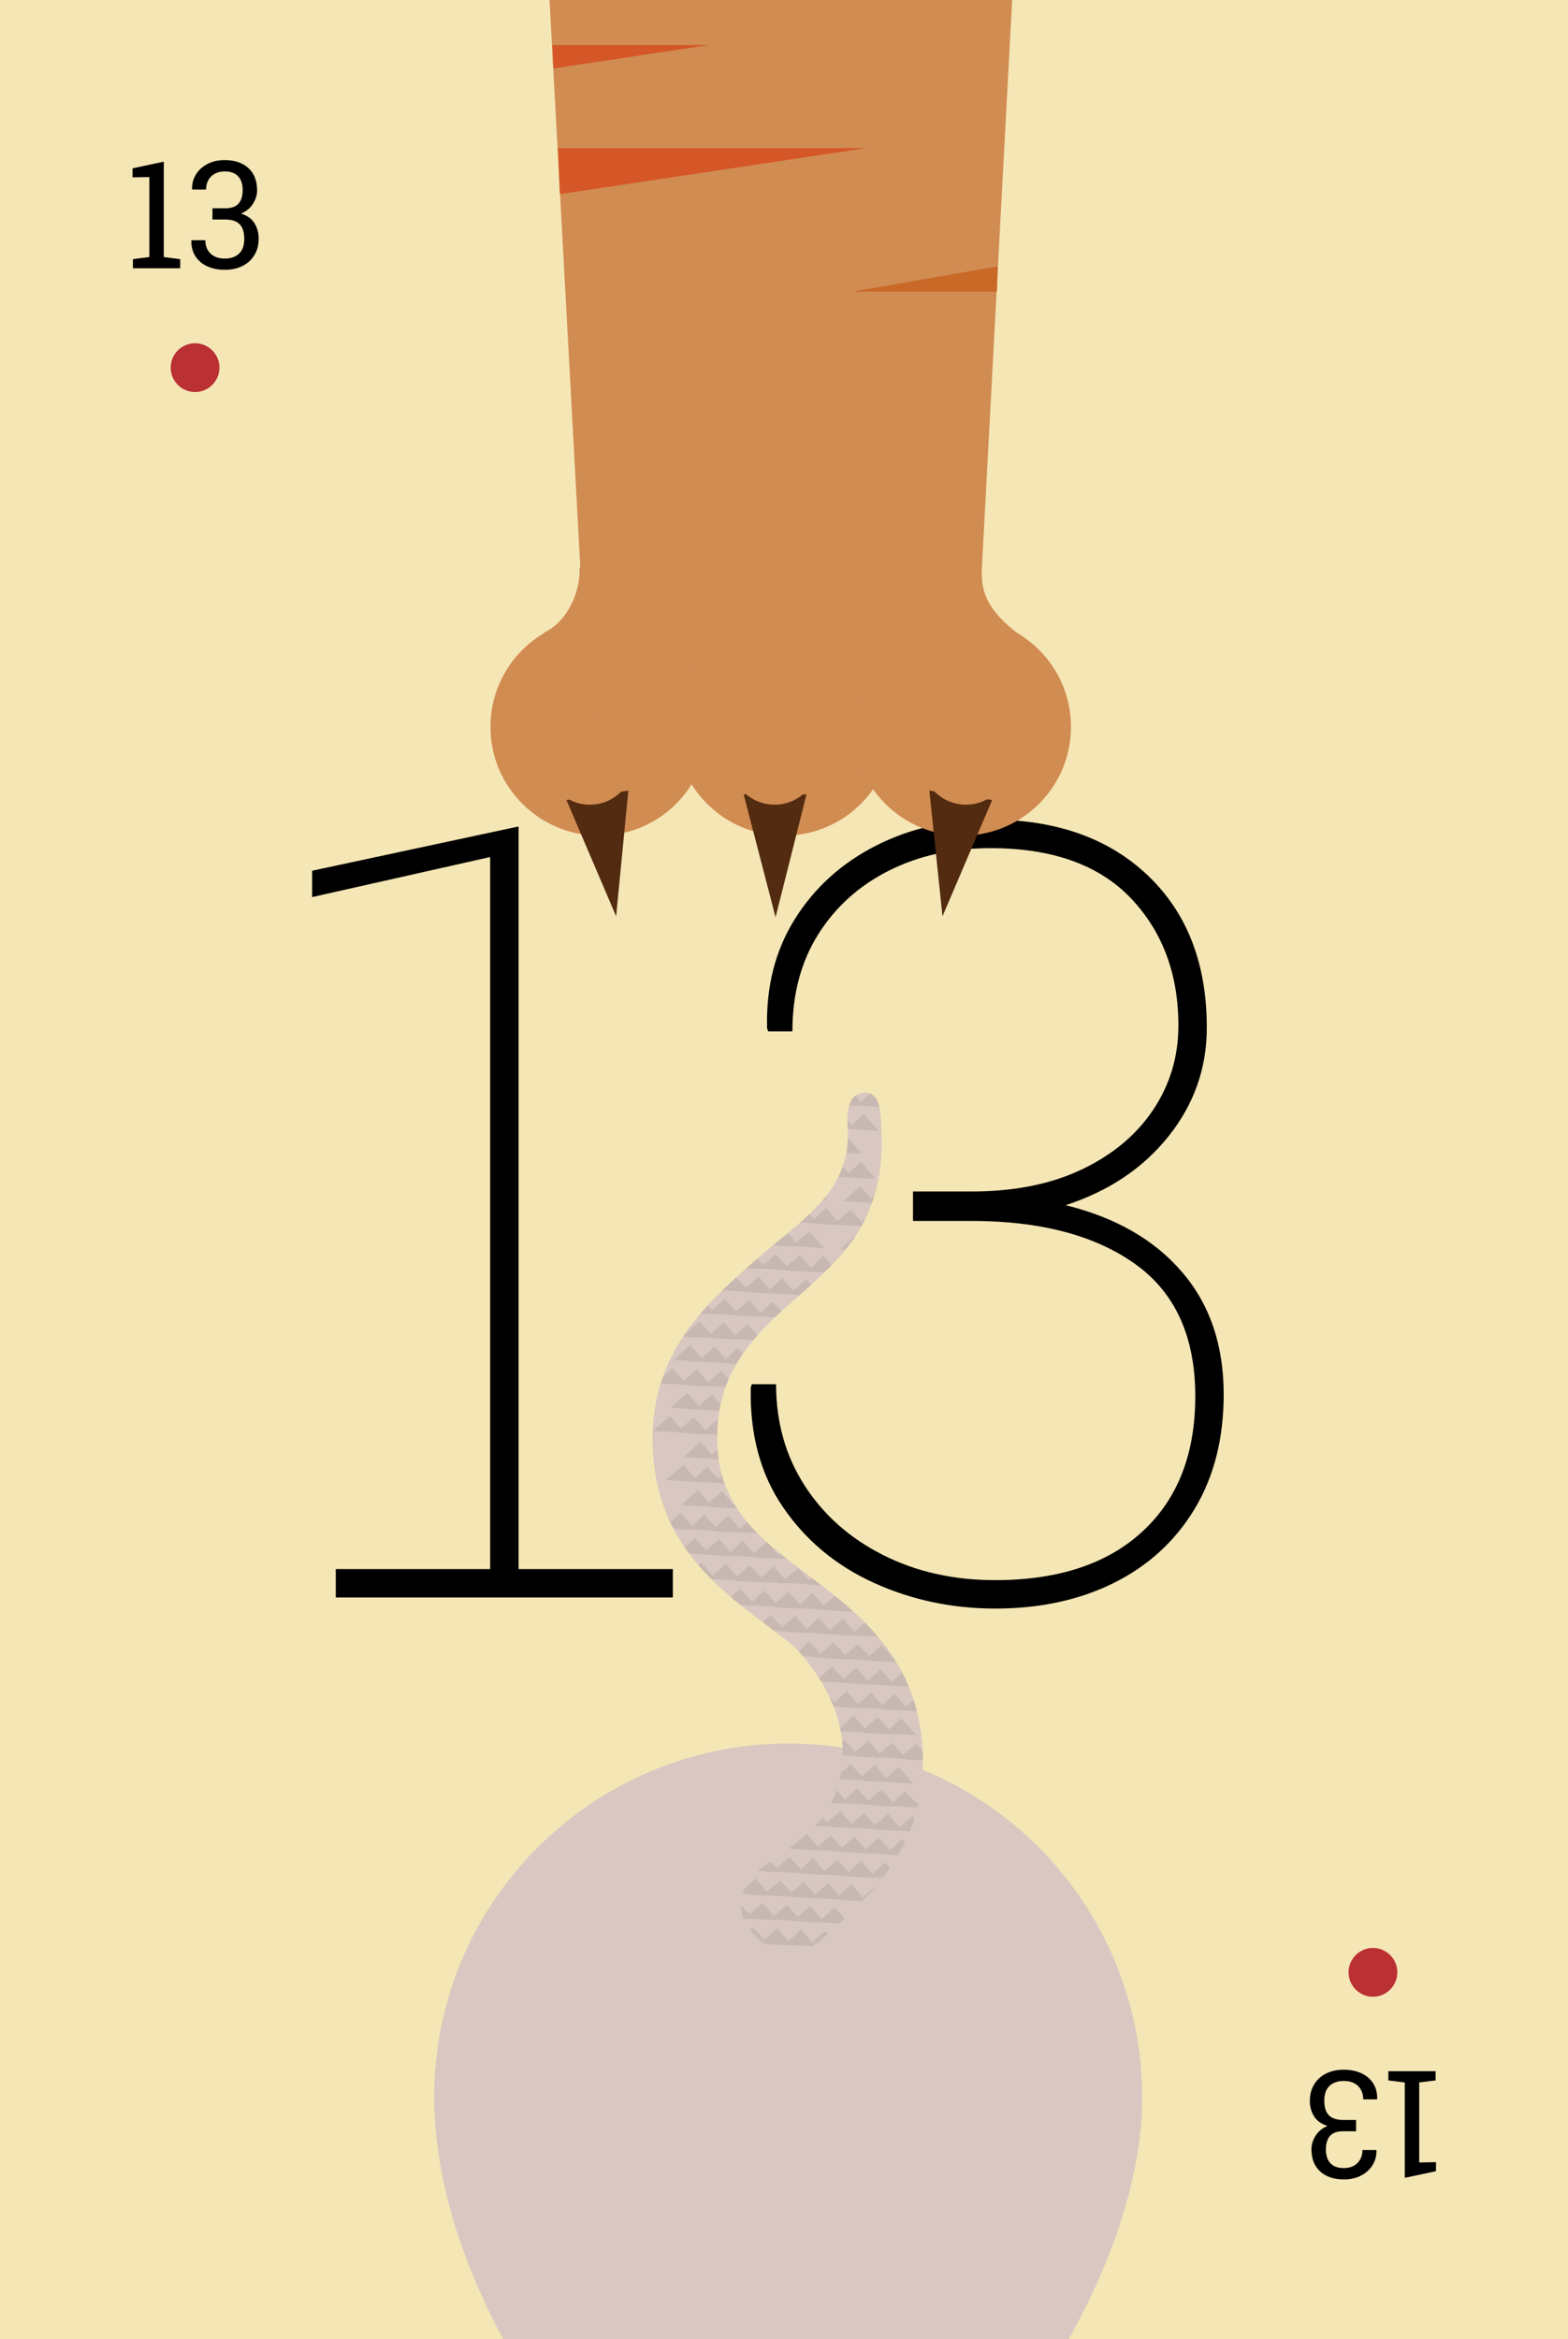 <svg xmlns="http://www.w3.org/2000/svg" xmlns:xlink="http://www.w3.org/1999/xlink" xml:space="preserve" viewBox="0 0 167.2 249.4">
    <path fill="#F5E6B5" d="M-5.7-5.7h178.6v260.8H-5.7z"/>
    <circle cx="20.8" cy="39.2" r="2.6" fill="#BA3033"/>
    <path d="M14.175 28.609v-.98l1.75-.22v-8.53l-1.79.03v-.96l3.33-.71v10.17l1.75.22v.98Zm9.78.16q-1.03 0-1.85-.37-.82-.38-1.27-1.08t-.43-1.66l.02-.05h1.47q0 .59.25 1.04.25.44.71.68t1.1.24q.98 0 1.54-.53.55-.53.55-1.57 0-1.06-.49-1.56t-1.56-.5h-1.34v-1.2h1.34q.69 0 1.1-.23t.59-.66q.19-.44.19-1.05 0-.97-.49-1.48-.48-.51-1.43-.51-.59 0-1.04.24t-.69.67q-.25.44-.25 1.02h-1.48l-.01-.05q-.03-.85.41-1.56.43-.7 1.22-1.11.8-.42 1.84-.42 1.58 0 2.52.84t.94 2.4q0 .7-.43 1.4-.42.7-1.28 1.06 1.03.34 1.45 1.06.43.72.43 1.61 0 1.03-.47 1.78-.46.75-1.28 1.15-.81.4-1.88.4"/>
    <circle cx="146.4" cy="210.3" r="2.6" fill="#BA3033"/>
    <path d="M153.083 220.843v.98l-1.75.22v8.53l1.79-.03v.96l-3.33.71v-10.17l-1.75-.22v-.98Zm-9.78-.16q1.03 0 1.85.37.82.38 1.27 1.08t.43 1.66l-.02.05h-1.47q0-.59-.25-1.04-.25-.44-.71-.68t-1.1-.24q-.98 0-1.54.53-.55.53-.55 1.57 0 1.06.49 1.56t1.56.5h1.34v1.2h-1.34q-.69 0-1.1.23t-.59.66q-.19.44-.19 1.05 0 .97.49 1.48.48.51 1.43.51.59 0 1.04-.24t.69-.67q.25-.44.25-1.02h1.48l.01.05q.03.85-.41 1.56-.43.7-1.22 1.11-.8.42-1.84.42-1.58 0-2.52-.84t-.94-2.4q0-.7.43-1.4.42-.7 1.28-1.06-1.03-.34-1.45-1.06-.43-.72-.43-1.61 0-1.03.47-1.78.46-.75 1.28-1.15.81-.4 1.88-.4"/>
    <path fill="#D9C8C1" d="M98.4 186.9c-.4-10-6.7-14.8-12.3-19-5-3.8-9.3-7-9.6-13.8s2.9-10.8 7.5-14.9c5.2-4.6 10.4-8.5 10-18.5-.1-1.9 0-4.2-1.8-4.2-1.9.1-1.9 2.2-1.8 4 .3 6.8-5.3 9.8-10 14-5.2 4.6-11.2 9.9-10.8 19.9s6.7 14.8 12.3 19c.9.7 1.7 1.3 2.5 1.9 0 0 8.9 8.1 4 17.4-1.5 2.9-6.6 5.9-7.6 6.8-5.2 4.6 2.1 11.4 6.8 7.3 5.2-4.6 11.2-9.9 10.8-19.9"/>
    <path d="M35.805 170.332v-3.03h16.46v-75.92l-18.98 4.27v-2.81l22.01-4.72v79.18h16.45v3.03Zm70.31 1.18q-6.91 0-12.95-2.75-6.03-2.75-9.65-8.03-3.63-5.28-3.46-12.8l.11-.34h2.59q0 6.06 3.03 10.78t8.34 7.41q5.31 2.7 11.99 2.7 10.1 0 15.72-5.2 5.62-5.19 5.62-14.4 0-9.55-6.43-14.12-6.43-4.58-17.44-4.58h-6.23v-3.14h6.23q6.85 0 11.79-2.36t7.61-6.38q2.67-4.01 2.67-8.95 0-8.26-5.08-13.59-5.09-5.33-14.97-5.33-6.06 0-10.84 2.41-4.77 2.41-7.52 6.79t-2.75 10.34h-2.58l-.12-.34q-.17-6.63 2.95-11.62 3.12-5 8.59-7.81 5.48-2.81 12.27-2.81 10.56 0 16.82 5.98t6.26 16.2q0 6.46-4.07 11.57t-10.98 7.36q7.98 1.96 12.41 7.13 4.44 5.16 4.44 13.03 0 7.07-3.09 12.21t-8.59 7.89q-5.51 2.75-12.69 2.75"/>
    <path fill="#D9C8C1" d="M121.8 223.7c0-20.8-16.8-37.8-37.7-37.8-20.8 0-37.8 16.8-37.8 37.7 0 25.6 25.9 54.2 37.7 54.2s37.8-30.5 37.8-54.1"/>
    <path fill="#D18C52" d="M103.9 75.6H62.7L57.1-27.6h52.3z"/>
    <g fill="#D18C52">
        <circle cx="63.9" cy="77.5" r="11.6"/>
        <circle cx="83.6" cy="77.5" r="11.6"/>
        <circle cx="102.6" cy="77.5" r="11.6"/>
    </g>
    <path fill="#522B10" d="M65.7 97.7 67 84.3l-6.6 1zm17 .1L86 84.7h-6.7zm17.8-.1 5.3-12.4-6.7-1z"/>
    <circle cx="62.9" cy="81.1" r="4.7" fill="#D18C52"/>
    <circle cx="82.6" cy="81.1" r="4.7" fill="#D18C52"/>
    <circle cx="103" cy="81.1" r="4.7" fill="#D18C52"/>
    <path fill="#D55627" d="m59.5 15.8.2 4.9 32.6-4.9zm-.6-11 .1 2.5 16.6-2.5z"/>
    <path fill="#C96928" d="M90.9 31.1h15.4l.1-2.7z"/>
    <path fill="#D18C52" d="M104.7 61.3c0 1.8.6 3.8 3.9 6.3 3.2 2.5-6.4 3.9-6.4 3.9l-1.9-7.5c-.1-.1 4.4-4.5 4.4-2.7m-42.9-.8c.1 2.8-1.4 5.7-3.5 6.8-2.1 1 5.2 4.3 5.2 4.3L68.8 61z"/>
    <defs>
        <path id="a" d="M98.4 186.9c-.4-10-6.7-14.8-12.3-19-5-3.8-9.3-7-9.6-13.8s2.9-10.8 7.5-14.9c5.2-4.6 10.4-8.5 10-18.5-.1-1.9 0-4.2-1.8-4.2-1.9.1-1.9 2.2-1.8 4 .3 6.8-5.3 9.8-10 14-5.2 4.6-11.2 9.9-10.8 19.9s6.7 14.8 12.3 19c.9.7 1.7 1.3 2.5 1.9 0 0 8.9 8.1 4 17.4-1.5 2.9-6.6 5.9-7.6 6.8-5.2 4.6 2.1 11.4 6.8 7.3 5.2-4.6 11.2-9.9 10.8-19.9"/>
    </defs>
    <clipPath id="b">
        <use xlink:href="#a" overflow="visible"/>
    </clipPath>
    <g clip-path="url(#b)" opacity=".08">
        <path d="m90.5 125.1-1.2-1.3-1.4 1.2-1.2-1.4-1.3 1.2-1.2-1.3-1.4 1.2-1.2-1.4-1.4 1.2-1.2-1.3-1.3 1.2-1.2-1.4-1.4 1.2-1.2-1.3-1.8 1.6 2.6.1.8.1 1.7.1h.9l1.7.1.8.1 1.8.1h.8l1.7.1.9.1 1.7.1h.8l1.7.1.9.1 2.5.1-1.6-1.8zm3.1-10.1-1.2-1.3-1.3 1.2-1.2-1.4-1.4 1.2-1.2-1.3-1.3 1.2-1.3-1.4-1.3 1.2-1.2-1.3-1.4 1.2-1.2-1.4-1.3 1.2-1.2-1.3-1.8 1.6 2.5.1.9.1 1.7.1h.8l1.7.1.9.1 1.7.1h.9l1.7.1.8.1 1.7.1h.9l1.7.1.8.1 2.6.1-1.6-1.8zm-6.2 26.6-1.4 1.2-1.2-1.3-1.3 1.2-1.2-1.4-1.4 1.2-1.2-1.3-1.3 1.2-1.2-1.4-1.4 1.2-1.2-1.3-1.4 1.2-1.2-1.4-1.8 1.7 2.6.1.8.1h1.7l.9.1 1.7.1h.9l1.7.1.8.1 1.7.1h.9l1.7.1.8.1 1.7.1h.9l2.6.2-1.6-1.8-1.4 1.2zm14.4 3.4-1.4 1.2-1.2-1.3-1.4 1.2-1.2-1.4-1.3 1.2-1.2-1.3-1.4 1.2-1.2-1.4-1.3 1.2-1.2-1.3-1.4 1.2-1.2-1.4-1.4 1.2-1.2-1.3-1.3 1.2-1.2-1.4-1.4 1.3-1.2-1.4-1.3 1.2-1.2-1.3-1.4 1.2-1.2-1.4-1.8 1.6 2.5.2h.9l1.7.1.9.1 1.7.1h.8l1.7.1.9.1 1.7.1h.8l1.7.1h.9l1.7.1.9.1 1.7.1h.8l1.7.1.9.1 1.7.1h.8l1.8.1.8.1 2.6.1zm-4.2-2.8-1.3 1.2-1.2-1.3-1.8 1.6 2.5.1.9.1 1.7.1h.8l2.6.2-1.6-1.8-1.4 1.2zm-2.4-2.7-1.8 1.6 2.6.2h.8l2.6.2-1.6-1.8-1.4 1.2zm-7.4-5.6-1.3 1.3-1.2-1.4-1.4 1.2-1.2-1.3-1.3 1.2-1.2-1.4-1.4 1.2-1.2-1.3-1.4 1.2-1.2-1.4-1.3 1.2-1.2-1.3-1.4 1.2-1.2-1.4-1.8 1.6 2.6.2h.8l1.7.1.9.1 1.7.1h.8l1.7.1.9.1 1.7.1h.9l1.7.1.8.1 1.7.1h.9l1.7.1.8.1 1.8.1h.8l1.7.1h.9l2.5.2-1.6-1.8-1.3 1.2-1.2-1.4-1.4 1.2-1.2-1.3-1.4 1.2zm6.7-3.4-1.2-1.4-1.4 1.2-1.2-1.3-1.4 1.2-1.2-1.4-1.3 1.2-1.2-1.3-1.4 1.2-1.2-1.4-1.3 1.2-1.3-1.3-1.3 1.2-1.2-1.4-1.4 1.2-1.2-1.3-1.3 1.2-1.2-1.4-1.4 1.2-1.2-1.3-1.8 1.6 2.6.2h.8l1.7.1h.9l1.7.1.8.1 1.7.1h.9l1.7.1.9.1 1.7.1h.8l1.7.1.9.1 1.7.1h.8l1.7.1.9.1 1.7.1h.9l2.5.2-1.6-1.8zm-4.6-2.4 2.5.1.9.1 2.6.1-1.6-1.8-1.4 1.2-1.2-1.3zm2.8 10.4 2.6.2-1.6-1.8-1.4 1.2-1.2-1.4-1.8 1.6 2.6.2zm.3-5.1 2.6.1-1.6-1.8-1.4 1.2-1.2-1.3-1.8 1.6 2.6.1zm-22.7-6.5 1.7.1.8.1 1.7.1h.9l1.7.1.8.1 1.7.1h.9l1.7.1.9.1 1.7.1h.8l2.6.2-1.6-1.8-1.4 1.2L84 126l-1.3 1.2-1.2-1.3-1.4 1.2-1.2-1.4-1.4 1.2-1.2-1.3-1.3 1.2-1.2-1.4-1.4 1.2-1.2-1.3-1.3 1.2-1.3-1.4-1.8 1.6 2.6.2zM74 122l1.7.1.8.1 1.7.1h.9l1.7.1.8.1 1.8.1h.8l1.7.1.9.1 1.7.1h.8l2.6.1-1.6-1.8-1.4 1.2-1.2-1.3-1.3 1.2-1.2-1.4-1.4 1.3-1.2-1.4-1.4 1.2-1.2-1.3-1.3 1.2-1.2-1.4-1.4 1.2-1.2-1.3-1.3 1.2-1.2-1.4-1.9 1.6 2.6.2zm1.8-2.4 1.7.1h.9l1.7.1h.8l1.7.1.9.1 1.7.1h.9l1.7.1.8.1 1.7.1h.9l2.5.2-1.6-1.8-1.3 1.2-1.2-1.4-1.4 1.2-1.2-1.3-1.3 1.2-1.2-1.4-1.4 1.2-1.2-1.3-1.4 1.2-1.2-1.4-1.3 1.2-1.2-1.3-1.4 1.2-1.2-1.4-1.8 1.7 2.6.1zm1-2.6 1.7.1.9.1 1.7.1h.8l1.7.1.9.1 1.7.1h.9l1.7.1.8.1 1.7.1h.9l2.5.2-1.6-1.8-1.3 1.2-1.2-1.4-1.4 1.2L88 116l-1.3 1.2-1.2-1.4-1.4 1.2-1.2-1.3-1.4 1.2-1.2-1.4-1.3 1.2-1.2-1.3-1.4 1.2-1.2-1.4-1.8 1.6 2.6.2zm.3-5.1 1.7.1.9.1 1.7.1h.8l1.7.1.9.1 1.7.1h.9l1.7.1.8.1 1.7.1h.9l2.5.2-1.6-1.9-1.3 1.3-1.2-1.4-1.4 1.2-1.2-1.3-1.3 1.2-1.3-1.4-1.3 1.2-1.2-1.3-1.4 1.2-1.2-1.4-1.3 1.2-1.2-1.3-1.4 1.2-1.2-1.4-1.8 1.6 2.6.2zm-2.2 38.4 1.7.1.9.1 1.7.1h.8l1.7.1.9.1 1.7.1h.8l1.8.1.8.1 1.7.1h.9l1.7.1.8.1 1.7.1h.9l2.6.2-1.7-1.8-1.3 1.2-1.2-1.4-1.4 1.2-1.2-1.3-1.3 1.2-1.2-1.4-1.4 1.2-1.2-1.3-1.4 1.2-1.2-1.4-1.3 1.2L81 149l-1.4 1.2-1.2-1.4-1.3 1.2-1.2-1.3-1.4 1.2-1.2-1.4-1.8 1.6 2.6.2zm-2.4-2.7.8.1 1.8.1h.8l1.7.1.9.1 1.7.1h.8l1.7.1.9.1 1.7.1h.8l1.8.1.8.1 1.7.1h.9l1.7.1.8.1 2.6.1-1.6-1.8-1.4 1.2-1.2-1.4-1.3 1.3-1.2-1.4-1.4 1.2-1.2-1.3-1.4 1.2-1.2-1.4-1.3 1.2-1.2-1.3-1.4 1.2-1.2-1.4-1.3 1.2-1.2-1.3-1.4 1.2-1.2-1.4-1.4 1.2-1.2-1.3-1.8 1.6zm-1.3-7.8 1.7.1.9.1 1.7.1h.8l1.8.1.8.1 1.7.1h.9l1.7.1.8.1 1.7.1h.9l2.6.2-1.7-1.8-1.3 1.2-1.2-1.4-1.4 1.2-1.2-1.3-1.3 1.2-1.2-1.4-1.4 1.2-1.2-1.3-1.4 1.2-1.2-1.4-1.3 1.2-1.2-1.3-1.4 1.2-1.2-1.4-1.8 1.6 2.6.2zm-1.5-2.6 1.7.1h.8l1.7.1.9.1 1.7.1h.8l1.8.1.8.1 1.7.1h.9l1.7.1.8.1 2.6.1-1.6-1.8-1.4 1.2-1.2-1.3-1.3 1.2-1.2-1.4-1.4 1.2-1.2-1.3-1.4 1.2-1.2-1.4-1.3 1.2-1.2-1.3-1.4 1.2-1.2-1.4-1.3 1.2-1.2-1.3-1.8 1.6 2.5.1zm.3-5.1 1.7.1h.8l1.7.1.9.1 1.7.1h.8l1.7.1.9.1h1.7l.9.1 1.7.1h.8l2.6.2-1.6-1.8-1.4 1.2-1.2-1.4-1.3 1.2-1.2-1.3-1.4 1.2-1.2-1.4-1.4 1.3-1.2-1.4-1.3 1.2-1.2-1.3-1.4 1.2-1.2-1.4-1.3 1.2-1.2-1.3-1.9 1.6 2.6.1zm5.4 38.8 1.7.1.9.1 1.7.1h.9l1.7.1.8.1 1.7.1h.9l1.7.1.8.1 1.7.1h.9l1.7.1h.9l1.7.1.8.1 2.6.1-1.6-1.8-1.4 1.2-1.2-1.3-1.3 1.2-1.3-1.4-1.3 1.2-1.2-1.3-1.4 1.2-1.2-1.4-1.3 1.3-1.2-1.4-1.4 1.2-1.2-1.3-1.3 1.2-1.3-1.4-1.3 1.2-1.2-1.3-1.4 1.2-1.2-1.4-1.8 1.6 2.6.2zm-1.5-2.6 1.7.1h.8l1.7.1.9.1 1.7.1h.9l1.7.1h.8l1.7.1.9.1 1.7.1h.8l1.7.1.9.1 1.7.1h.9l2.5.2-1.6-1.8L94 169l-1.3-1.4-1.3 1.2-1.2-1.3-1.4 1.2-1.2-1.4-1.3 1.2-1.2-1.3-1.4 1.2-1.2-1.4-1.3 1.2-1.3-1.3-1.3 1.2-1.2-1.4L76 168l-1.2-1.4-1.3 1.2-1.2-1.3-1.8 1.6 2.5.1zm1.8-2.5 1.7.1h.9l1.7.1.8.1 1.8.1h.8l1.7.1.9.1 1.7.1h.8l1.7.1.9.1 1.7.1h.9l1.7.1.8.1 2.6.1-1.6-1.8-1.4 1.2-1.2-1.3-1.4 1.2L92 165l-1.3 1.2-1.2-1.3-1.4 1.2-1.2-1.4-1.3 1.2-1.2-1.3-1.4 1.2-1.2-1.4-1.4 1.2-1.2-1.3-1.3 1.2-1.2-1.4-1.4 1.2-1.2-1.3-1.8 1.6 2.6.1zm-2.4-2.7h.9l1.7.1.8.1 1.7.1h.9l1.7.1.8.1 1.8.1h.8l1.7.1.9.1 1.7.1h.8l1.7.1.9.1 1.7.1h.9l2.5.2-1.6-1.8-1.3 1.2-1.3-1.4-1.3 1.2-1.2-1.3-1.4 1.2-1.2-1.4-1.3 1.2-1.2-1.3-1.4 1.2-1.2-1.4-1.4 1.2-1.2-1.3-1.3 1.2-1.2-1.4-1.4 1.2-1.2-1.3-1.3 1.2-1.2-1.4-1.8 1.6zm1.2-5.1 1.7.1.8.1 1.7.1h.9l1.7.1.8.1 1.8.1h.8l1.7.1.9.1H89l.8.1 1.7.1h.9l1.7.1.8.1 2.6.1-1.6-1.8-1.4 1.2-1.2-1.3-1.3 1.2-1.2-1.4-1.4 1.2-1.2-1.3-1.3 1.2-1.2-1.4-1.4 1.3-1.2-1.4-1.4 1.2-1.2-1.3-1.3 1.2-1.2-1.4-1.4 1.2-1.2-1.3-1.3 1.2-1.2-1.4-1.9 1.6 2.6.2zm-1.5-5.2 1.8.1h.8l1.7.1.9.1 1.7.1h.8l1.7.1.9.1 1.7.1h.9l1.7.1.8.1 1.7.1h.9l1.7.1.8.1 2.6.1-1.6-1.8-1.4 1.2-1.2-1.3-1.3 1.2-1.2-1.4-1.4 1.2-1.2-1.3-1.3 1.2-1.3-1.4-1.3 1.2-1.2-1.3-1.4 1.2-1.2-1.4-1.3 1.2-1.2-1.3-1.4 1.2-1.2-1.4-1.4 1.2-1.2-1.3-1.8 1.6 2.6.1zm25 28-1.4 1.2-1.2-1.4-1.3 1.2-1.2-1.3-1.4 1.2-1.2-1.4-1.3 1.2-1.3-1.3-1.3 1.2-1.2-1.4-1.4 1.2-1.2-1.3-1.3 1.2-1.2-1.4-1.8 1.7 2.5.1.9.1 1.7.1h.8l1.7.1h.9l1.7.1.9.1 1.7.1h.8l1.7.1.9.1 1.7.1h.8l2.6.2zm-.5-20.6-1.4 1.2-1.2-1.4-1.4 1.3-1.2-1.4-1.3 1.2-1.2-1.3-1.4 1.2-1.2-1.4-1.3 1.2-1.2-1.3-1.4 1.2-1.2-1.4-1.4 1.2-1.2-1.3-1.3 1.2L77 159l-1.4 1.2-1.2-1.3-1.8 1.6 2.6.1.8.1 1.7.1h.9l1.7.1.8.1 1.7.1h.9l1.7.1.9.1 1.7.1h.8l1.7.1.9.1 1.7.1h.8l1.8.1.8.1 2.6.1zm.3-5.1-1.4 1.2-1.2-1.4-1.4 1.2-1.2-1.3-1.3 1.2-1.2-1.4-1.4 1.2-1.2-1.3-1.3 1.2-1.2-1.4-1.4 1.2-1.2-1.3-1.4 1.2-1.2-1.4-1.3 1.2-1.2-1.3-1.4 1.2-1.2-1.4-1.8 1.7 2.6.1.8.1H78l.9.1 1.7.1h.8l1.7.1.9.1 1.7.1h.9l1.7.1.8.1 1.7.1h.9l1.7.1.8.1 1.7.1h.9l2.6.2zm-.9 52.6-1.2-1.4-1.4 1.2-1.2-1.3-1.4 1.2-1.2-1.4-1.3 1.2-1.2-1.3-1.4 1.2-1.2-1.4-1.3 1.3-1.2-1.4-1.4 1.2-1.2-1.3-1.8 1.6 2.6.1.8.1 1.7.1h.9l1.7.1.8.1 1.7.1h.9l1.7.1h.8l1.8.1.8.1 1.7.1h.9l2.5.2-1.6-1.8zm.3-5.1-1.2-1.4-1.4 1.2-1.2-1.3-1.4 1.2-1.2-1.4-1.3 1.2-1.2-1.3-1.4 1.2-1.2-1.4-1.3 1.2-1.2-1.3-1.4 1.2-1.2-1.4-1.8 1.6 2.5.2h.9l1.7.1.9.1 1.7.1h.8l1.7.1.9.1 1.7.1h.8l1.7.1.9.1 1.7.1h.9l2.5.2-1.6-1.8zm.3-5.2-1.3-1.3-1.3 1.2-1.2-1.4-1.4 1.3-1.2-1.4-1.3 1.2-1.2-1.3-1.4 1.2-1.2-1.4-1.3 1.2-1.3-1.3-1.3 1.2-1.2-1.4-1.8 1.6 2.5.2h.9l1.7.1.9.1 1.7.1h.8l1.7.1.9.1 1.7.1h.8l1.7.1.9.1 1.7.1h.9l2.5.1-1.6-1.8zm.3-5.1-1.3-1.3-1.3 1.2-1.2-1.4-1.4 1.2-1.2-1.3-1.3 1.2-1.2-1.4-1.4 1.2-1.2-1.3-1.4 1.2-1.2-1.4-1.3 1.2-1.2-1.3-1.8 1.6 2.5.1.9.1 1.7.1h.8l1.8.1.8.1 1.7.1h.9l1.7.1.8.1 1.7.1h.9l1.7.1.9.1 2.5.1-1.6-1.8zm-16.4-5.6 1.7.1h.8l1.7.1.9.1 1.7.1h.9l1.7.1.8.1 1.7.1h.9l1.7.1.8.1 2.6.1-1.6-1.8-1.4 1.2-1.2-1.3-1.3 1.2-1.2-1.4-1.4 1.2-1.2-1.3-1.3 1.2-1.3-1.4-1.3 1.2-1.2-1.3-1.4 1.2-1.2-1.4-1.3 1.2-1.2-1.3-1.8 1.6 2.5.1zM79 184h.8l1.7.1.9.1 1.7.1h.8l1.7.1.9.1 1.7.1h.9l1.7.1.8.1 1.7.1h.9l2.5.1-1.6-1.8-1.3 1.2-1.2-1.3-1.4 1.2-1.2-1.4-1.3 1.3-1.2-1.4-1.4 1.2-1.2-1.3-1.4 1.2-1.2-1.4-1.3 1.2-1.2-1.3-1.4 1.2-1.2-1.4-1.8 1.6zm1.1-5.1 1.7.1h.9l1.7.1.8.1 1.7.1h.9l1.7.1.9.1 1.7.1h.8l1.7.1.9.1 2.5.1-1.6-1.8-1.3 1.2-1.2-1.3-1.4 1.2-1.2-1.4L90 179l-1.3-1.3-1.3 1.2-1.2-1.4-1.4 1.2-1.2-1.3-1.3 1.2-1.2-1.4-1.4 1.2-1.2-1.3-1.8 1.6 2.6.1zm-2.4-2.7 1.7.1h.9l1.7.1.8.1 1.7.1h.9l1.7.1.8.1 1.7.1h.9l1.7.1.9.1 2.5.1-1.6-1.8-1.3 1.2-1.2-1.3-1.4 1.2-1.2-1.4-1.4 1.2-1.2-1.3-1.3 1.2-1.2-1.4-1.4 1.2-1.2-1.3-1.3 1.2-1.3-1.4-1.3 1.2-1.2-1.3-1.8 1.6 2.5.1zm-1.6-2.7 1.7.1.9.1 1.7.1h.9l1.7.1.8.1 1.7.1h.9l1.7.1.8.1 1.7.1h.9l1.7.1.9.1 1.7.1h.8l2.6.2-1.6-1.9-1.4 1.3-1.2-1.4-1.3 1.2-1.2-1.3-1.4 1.2-1.2-1.4-1.4 1.2-1.2-1.3-1.3 1.2-1.2-1.4-1.4 1.2-1.2-1.3-1.3 1.2-1.2-1.4-1.4 1.2-1.2-1.3-1.4 1.2-1.2-1.4-1.8 1.6 2.6.2zm4.2 31.1 1.8.1h.8l1.7.1.9.1 1.7.1h.8l1.7.1.9.1 1.7.1h.8l1.8.1.8.1 2.6.1-1.6-1.8-1.4 1.2-1.2-1.3-1.4 1.2-1.2-1.4-1.3 1.2-1.2-1.3-1.4 1.2-1.2-1.4-1.3 1.2-1.2-1.3-1.4 1.2-1.2-1.4-1.4 1.2-1.2-1.3-1.8 1.6 2.6.2zm-.5-5.2.8.1 1.7.1h.9l1.7.1.9.1 1.7.1h.8l1.7.1.9.1 1.7.1h.8l1.7.1.9.1 2.6.1-1.6-1.8-1.4 1.2-1.2-1.3-1.4 1.2-1.2-1.4-1.3 1.2-1.2-1.3-1.4 1.2-1.2-1.4-1.3 1.2-1.2-1.3-1.4 1.2-1.2-1.4-1.4 1.2-1.2-1.3-1.8 1.6zm1.1-5 1.7.1h.9l1.7.1.9.1h1.7l.8.1 1.7.1h.9l1.7.1.8.1 1.7.1h.9l2.6.2-1.6-1.8-1.4 1.2-1.2-1.4-1.4 1.2-1.2-1.3-1.3 1.2-1.2-1.4-1.4 1.2L87 193l-1.3 1.2-1.3-1.4-1.3 1.3-1.2-1.4-1.4 1.2-1.2-1.3-1.8 1.6 2.6.1zm-1.4-5.3 1.7.1.9.1 1.7.1h.8l1.8.1.8.1 1.7.1h.9l1.7.1.8.1 1.7.1h.9l2.5.2-1.6-1.8-1.3 1.2-1.2-1.4-1.4 1.2-1.2-1.3-1.3 1.2-1.2-1.4-1.4 1.2-1.2-1.3-1.4 1.2-1.2-1.4-1.3 1.2-1.2-1.3-1.4 1.2-1.2-1.4-1.8 1.6 2.6.2z"/>
    </g>
</svg>
